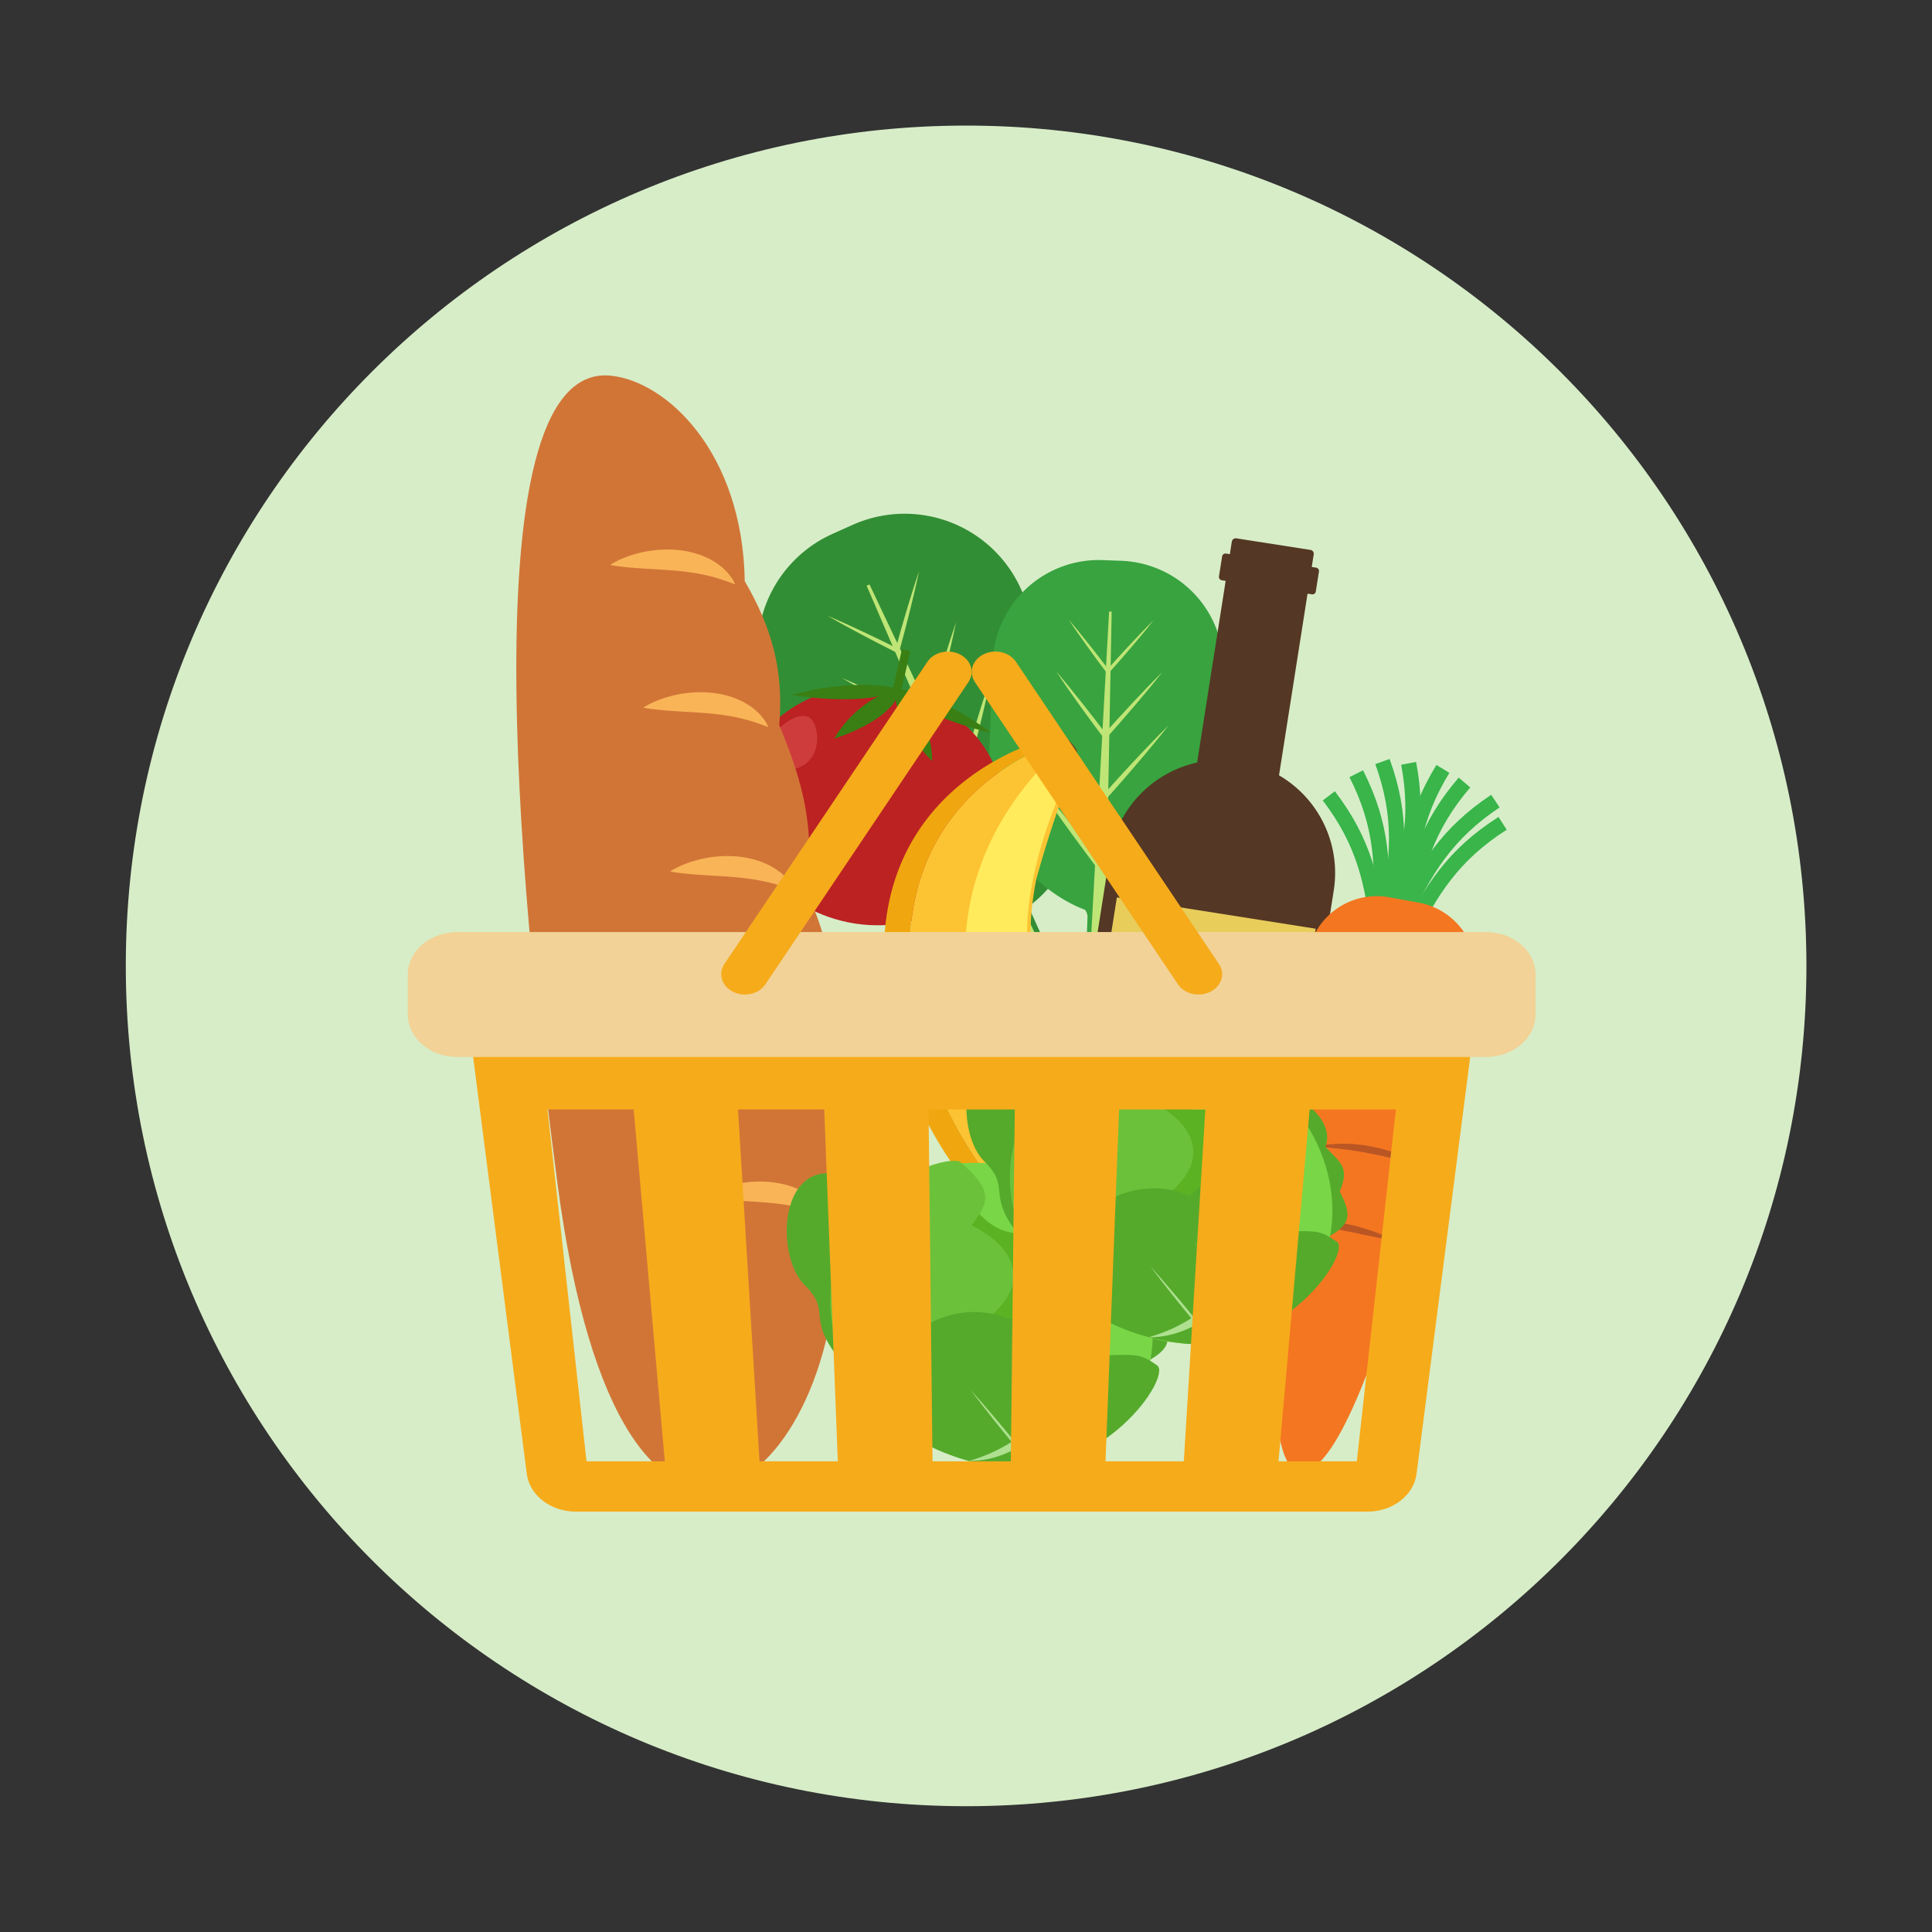 <svg xmlns="http://www.w3.org/2000/svg" xmlns:xlink="http://www.w3.org/1999/xlink" width="360" height="360"
     viewBox="0 0 1000 1000">
    <rect x="0" y="0" width="1000" height="1000" fill="#333333" stroke="none"/>
    <defs>
        <style>
            .cls-1 {
            clip-path: url(#clip-Step_2);
            }

            .cls-2 {
            fill: #d7edc8;
            }

            .cls-3 {
            fill: #c5b292;
            }

            .cls-4 {
            fill: #328e34;
            }

            .cls-5 {
            fill: #bfe576;
            }

            .cls-6 {
            fill: #38a33f;
            }

            .cls-7 {
            fill: #bc2222;
            }

            .cls-8 {
            fill: #397f14;
            }

            .cls-9 {
            fill: #ce3c3c;
            }

            .cls-10 {
            fill: #543724;
            }

            .cls-11 {
            fill: #e8cd5b;
            }

            .cls-12 {
            fill: #ffe35a;
            }

            .cls-13 {
            fill: #f0a70f;
            }

            .cls-14 {
            fill: #fcc332;
            }

            .cls-15 {
            fill: #ffeb5c;
            }

            .cls-16 {
            fill: #704a1f;
            }

            .cls-17 {
            fill: #39b54a;
            }

            .cls-18 {
            fill: #f47621;
            }

            .cls-19 {
            fill: #ba5624;
            }

            .cls-20 {
            fill: #d17537;
            }

            .cls-21 {
            fill: #f9b458;
            }

            .cls-22 {
            fill: #55aa2b;
            }

            .cls-23 {
            fill: #79d647;
            }

            .cls-24 {
            fill: #5bb222;
            }

            .cls-25 {
            fill: #6cc13a;
            }

            .cls-26 {
            fill: #aee090;
            }

            .cls-27 {
            fill: #FFFFFF;
            stroke: #1B9BD9;
            stroke-miterlimit: 10;
            stroke-width: 1.099px;
            }

            .cls-28 {
            fill: #F6AB1B;
            }

            .cls-29 {
            fill: #f2d296;
            }
        </style>
        <clipPath id="clip-Step_2">
            <rect width="1000" height="1000"/>
        </clipPath>
    </defs>
    <g id="Step_2" class="cls-1">
        <g id="Group_1607" data-name="Group 1607" transform="translate(0 0.051)">
            <path id="Path_520" data-name="Path 520" class="cls-2"
                  d="M711.452,789.4c0,240.212-194.731,434.943-434.943,434.943S-158.434,1029.607-158.434,789.4,36.3,354.452,276.509,354.452,711.452,549.183,711.452,789.4"
                  transform="translate(223.548 -289.503)"/>
            <path id="Path_521" data-name="Path 521" class="cls-3"
                  d="M-35.972,448.372l-34.66-12.912c-3.4-1.359-5.437-5.437-4.757-9.514l2.039-6.8c1.359-4.078,4.757-6.116,8.835-4.757L-29.856,427.3c3.4,1.359,5.437,5.437,4.757,9.514l-2.039,6.8C-28.5,447.692-31.895,449.731-35.972,448.372Z"
                  transform="translate(704.12 55.475)"/>
            <g id="Group_444" data-name="Group 444" transform="translate(228.317 194.245)">
                <g id="Group_412" data-name="Group 412" transform="translate(163.797 71.611)">
                    <g id="Group_400" data-name="Group 400">
                        <path id="Path_522" data-name="Path 522" class="cls-4"
                              d="M-61.245,389.834-71.5,394.441A65.584,65.584,0,0,0-104.48,481.3l24.031,53.131c30.78,68.063,95.513,58.917,95.513,58.917a7.093,7.093,0,0,1,3.569,3.552l25.587,56.571a1.94,1.94,0,0,0,2.563.967l9.429-4.237a1.931,1.931,0,0,0,.968-2.554L31.675,591.25a7.065,7.065,0,0,1-.312-5S83.051,549.094,49.92,475.843L25.893,422.71A65.969,65.969,0,0,0-61.245,389.834Z"
                              transform="translate(110.317 -384.015)"/>
                        <g id="Group_391" data-name="Group 391" transform="translate(56.455 36.588)">
                            <g id="Group_390" data-name="Group 390">
                                <path id="Path_523" data-name="Path 523" class="cls-5"
                                      d="M-100.537,389.4,8.289,618.892l-9.838,4.42L-102.01,390.061Z"
                                      transform="translate(102.01 -389.398)"/>
                            </g>
                        </g>
                        <g id="Group_393" data-name="Group 393" transform="translate(36.254 29.801)">
                            <g id="Group_392" data-name="Group 392">
                                <path id="Path_524" data-name="Path 524" class="cls-5"
                                      d="M-104.983,411.417c3.108,1.3,6.179,2.676,9.249,4.054,3.061,1.4,6.12,2.794,9.157,4.237,3.049,1.42,6.071,2.892,9.1,4.351s6.031,2.971,9.048,4.453l-1.516.674c.929-3.425,1.9-6.838,2.848-10.256.994-3.407,1.953-6.822,2.981-10.221,1.008-3.4,2.054-6.8,3.114-10.184l1.632-5.072q.827-2.533,1.7-5.053-.532,2.613-1.109,5.214l-1.179,5.2c-.813,3.456-1.642,6.907-2.507,10.35-.845,3.447-1.76,6.875-2.64,10.313-.926,3.425-1.828,6.857-2.773,10.277l-.35,1.268-1.166-.594c-2.995-1.526-6-3.022-8.988-4.572s-5.974-3.085-8.937-4.674c-2.974-1.567-5.927-3.176-8.878-4.789C-99.138,414.757-102.08,413.125-104.983,411.417Z"
                                      transform="translate(104.983 -388.4)"/>
                            </g>
                        </g>
                        <g id="Group_395" data-name="Group 395" transform="translate(43.607 56.229)">
                            <g id="Group_394" data-name="Group 394">
                                <path id="Path_525" data-name="Path 525" class="cls-5"
                                      d="M-103.9,421.05q2.908,1.227,5.8,2.5l5.759,2.568,5.731,2.625c1.914.869,3.806,1.778,5.71,2.667s3.806,1.779,5.693,2.7l5.675,2.737c1.9.9,3.774,1.842,5.656,2.771l5.647,2.792-1.895.842c.565-2.143,1.183-4.273,1.772-6.409l1.787-6.405c1.242-4.257,2.44-8.525,3.725-12.77l1.918-6.37,1.973-6.355,2.039-6.337q1.033-3.164,2.125-6.313-.664,3.265-1.386,6.514l-1.472,6.491-1.539,6.472-1.594,6.458c-1.056,4.307-2.2,8.59-3.3,12.885l-1.725,6.423c-.582,2.139-1.134,4.286-1.739,6.418l-.447,1.575-1.447-.733-5.62-2.846c-1.873-.949-3.749-1.891-5.609-2.866l-5.592-2.9c-1.868-.959-3.716-1.958-5.573-2.939s-3.715-1.959-5.557-2.97l-5.535-3.013-5.507-3.069Q-101.179,422.649-103.9,421.05Z"
                                      transform="translate(103.901 -392.289)"/>
                            </g>
                        </g>
                        <g id="Group_397" data-name="Group 397" transform="translate(52.645 84.101)">
                            <g id="Group_396" data-name="Group 396">
                                <path id="Path_526" data-name="Path 526" class="cls-5"
                                      d="M-102.571,429.6q3.359,1.417,6.693,2.882c2.226.97,4.434,1.979,6.651,2.966l6.618,3.03c2.209,1,4.4,2.053,6.593,3.081s4.4,2.054,6.575,3.116l6.552,3.16c2.189,1.044,4.358,2.127,6.532,3.2l6.521,3.224-2.188.973c.652-2.475,1.366-4.934,2.046-7.4l2.064-7.4,2.135-7.377c.709-2.459,1.422-4.919,2.167-7.369l2.214-7.356L-39.119,411l1.173-3.66,1.182-3.658q1.193-3.654,2.454-7.29-.768,3.771-1.6,7.523l-.845,3.749-.855,3.747-1.776,7.475-1.84,7.457c-.606,2.488-1.246,4.966-1.889,7.444l-1.92,7.435-1.991,7.416c-.671,2.47-1.31,4.949-2.009,7.412l-.516,1.819-1.671-.846-6.489-3.286c-2.163-1.1-4.33-2.184-6.477-3.31l-6.458-3.35c-2.158-1.107-4.292-2.26-6.435-3.394s-4.291-2.262-6.417-3.429l-6.392-3.48c-2.12-1.183-4.249-2.343-6.36-3.543S-100.473,430.828-102.571,429.6Z"
                                      transform="translate(102.571 -396.39)"/>
                            </g>
                        </g>
                        <g id="Group_399" data-name="Group 399" transform="translate(57.7 108.568)">
                            <g id="Group_398" data-name="Group 398">
                                <path id="Path_527" data-name="Path 527" class="cls-5"
                                      d="M-101.827,440.7c2.75,1.148,5.479,2.336,8.2,3.533s5.434,2.425,8.152,3.636l4.059,1.853,4.053,1.861c2.709,1.23,5.389,2.517,8.082,3.777s5.387,2.517,8.059,3.821l8.032,3.874c1.337.649,2.682,1.283,4.01,1.948l4,1.976,7.993,3.952-2.681,1.192c.8-3.034,1.674-6.047,2.508-9.072l2.53-9.066,2.617-9.043c.87-3.015,1.742-6.029,2.656-9.032l2.714-9.016,2.793-8.994,1.438-4.487c.484-1.495.949-2.994,1.448-4.483.981-2.984,1.969-5.968,3.009-8.936-.617,3.083-1.286,6.153-1.961,9.221-.329,1.537-.692,3.063-1.036,4.595L-22.2,418.4l-2.178,9.162-2.256,9.141c-.743,3.049-1.528,6.088-2.315,9.125l-2.353,9.115-2.441,9.09c-.824,3.028-1.606,6.067-2.463,9.085l-.633,2.23-2.048-1.038-7.954-4.029-3.977-2.014c-1.329-.665-2.642-1.361-3.963-2.042l-7.915-4.106c-2.644-1.356-5.259-2.771-7.888-4.159s-5.259-2.773-7.866-4.2l-3.92-2.129-3.915-2.137c-2.6-1.45-5.209-2.873-7.8-4.344S-99.261,442.21-101.827,440.7Z"
                                      transform="translate(101.827 -399.99)"/>
                            </g>
                        </g>
                    </g>
                    <g id="Group_411" data-name="Group 411" transform="translate(119.797 23.966)">
                        <path id="Path_528" data-name="Path 528" class="cls-6"
                              d="M-24.357,387.927l-9.391-.347A54.983,54.983,0,0,0-90.8,440.386l-1.811,48.672c-2.318,62.344,49.547,79.466,49.547,79.466a5.9,5.9,0,0,1,1.347,3.983l-1.926,51.819A1.618,1.618,0,0,0-42.09,626l8.64.318a1.619,1.619,0,0,0,1.679-1.55l1.921-51.658a5.906,5.906,0,0,1,1.628-3.861s52.538-8.676,55.034-75.774L28.619,444.8A54.949,54.949,0,0,0-24.357,387.927Z"
                              transform="translate(92.69 -387.541)"/>
                        <g id="Group_402" data-name="Group 402" transform="translate(50.434 26.647)">
                            <g id="Group_401" data-name="Group 401">
                                <path id="Path_529" data-name="Path 529" class="cls-5"
                                      d="M-72.207,391.513-76.257,603.6l-9.011-.333,11.712-211.8Z"
                                      transform="translate(85.268 -391.462)"/>
                            </g>
                        </g>
                        <g id="Group_404" data-name="Group 404" transform="translate(41.224 30.823)">
                            <g id="Group_403" data-name="Group 403">
                                <path id="Path_530" data-name="Path 530" class="cls-5"
                                      d="M-86.624,392.077c1.843,2.124,3.628,4.291,5.413,6.459s3.539,4.358,5.276,6.561c1.753,2.191,3.467,4.413,5.191,6.626s3.408,4.456,5.114,6.683l-1.386-.057,5.954-6.623c2.014-2.182,4-4.384,6.04-6.546s4.07-4.326,6.126-6.47c2.071-2.131,4.136-4.267,6.267-6.345-1.822,2.352-3.71,4.646-5.591,6.945s-3.8,4.563-5.732,6.819-3.88,4.5-5.819,6.743l-5.9,6.667-.73.825-.656-.882c-1.673-2.251-3.37-4.485-5.025-6.75s-3.322-4.52-4.948-6.807c-1.643-2.274-3.254-4.572-4.863-6.872S-85.087,394.43-86.624,392.077Z"
                                      transform="translate(86.624 -392.077)"/>
                            </g>
                        </g>
                        <g id="Group_406" data-name="Group 406" transform="translate(34.74 57.627)">
                            <g id="Group_405" data-name="Group 405">
                                <path id="Path_531" data-name="Path 531" class="cls-5"
                                      d="M-87.578,396.021c2.3,2.653,4.533,5.362,6.762,8.07,2.213,2.721,4.422,5.444,6.592,8.2,1.087,1.376,2.186,2.741,3.256,4.129l3.228,4.149c1.082,1.379,2.139,2.776,3.2,4.169l3.187,4.181-1.732-.071c1.221-1.4,2.477-2.76,3.715-4.142l3.724-4.133c2.515-2.727,5-5.478,7.547-8.18q3.791-4.074,7.654-8.085l3.887-3.989q1.953-1.986,3.944-3.939-1.714,2.2-3.465,4.363l-3.521,4.314q-3.555,4.284-7.163,8.519c-2.4,2.833-4.848,5.616-7.27,8.425l-3.683,4.169c-1.233,1.386-2.447,2.788-3.694,4.161l-.922,1.014-.81-1.085-3.147-4.211c-1.048-1.4-2.1-2.8-3.131-4.222l-3.105-4.242c-1.041-1.409-2.052-2.841-3.077-4.263-2.052-2.841-4.065-5.712-6.074-8.586C-83.667,401.848-85.659,398.961-87.578,396.021Z"
                                      transform="translate(87.578 -396.021)"/>
                            </g>
                        </g>
                        <g id="Group_408" data-name="Group 408" transform="translate(29.461 85.17)">
                            <g id="Group_407" data-name="Group 407">
                                <path id="Path_532" data-name="Path 532" class="cls-5"
                                      d="M-88.355,400.074q1.986,2.305,3.936,4.636l3.873,4.683,3.825,4.719c1.28,1.569,2.525,3.164,3.787,4.747s2.525,3.165,3.76,4.768l3.728,4.792c1.249,1.592,2.47,3.206,3.7,4.815l3.68,4.827-2-.082c1.411-1.611,2.861-3.188,4.29-4.783l4.3-4.773c2.9-3.148,5.777-6.326,8.715-9.446l4.4-4.687,4.44-4.65,4.489-4.606q2.256-2.294,4.554-4.549-1.98,2.538-4,5.039l-4.066,4.981-4.115,4.938-4.156,4.9c-2.767,3.272-5.6,6.486-8.4,9.728l-4.254,4.815c-1.424,1.6-2.824,3.22-4.266,4.8l-1.064,1.171-.935-1.253-3.633-4.862c-1.21-1.621-2.428-3.238-3.616-4.876l-3.586-4.9c-1.2-1.627-2.37-3.281-3.553-4.923s-2.368-3.282-3.526-4.943l-3.488-4.971-3.44-5.007Q-86.689,402.618-88.355,400.074Z"
                                      transform="translate(88.355 -400.074)"/>
                            </g>
                        </g>
                        <g id="Group_410" data-name="Group 410" transform="translate(21.335 110.967)">
                            <g id="Group_409" data-name="Group 409">
                                <path id="Path_533" data-name="Path 533" class="cls-5"
                                      d="M-89.55,403.87q2.434,2.824,4.824,5.683c1.6,1.9,3.164,3.827,4.747,5.74l4.688,5.785c1.569,1.923,3.1,3.879,4.643,5.819s3.095,3.879,4.609,5.844l4.569,5.874c1.53,1.952,3.028,3.929,4.532,5.9l4.511,5.917-2.451-.1c1.73-1.975,3.507-3.907,5.259-5.862l5.272-5.85,5.329-5.8c1.774-1.935,3.551-3.868,5.353-5.778l5.392-5.744,5.442-5.7,2.748-2.826,2.755-2.819,2.775-2.8,2.807-2.774-2.436,3.1-2.468,3.074-2.489,3.056-2.495,3.049-5.045,6.053-5.095,6.007c-1.693,2.008-3.412,3.991-5.134,5.973l-5.157,5.951-5.215,5.9c-1.745,1.961-3.463,3.946-5.229,5.889l-1.3,1.434-1.146-1.535-4.453-5.961c-1.484-1.987-2.975-3.969-4.432-5.976l-4.395-6c-1.474-1.994-2.9-4.022-4.356-6.034s-2.9-4.023-4.322-6.059l-4.276-6.094c-1.4-2.047-2.829-4.079-4.217-6.138S-88.185,405.947-89.55,403.87Z"
                                      transform="translate(89.55 -403.87)"/>
                            </g>
                        </g>
                    </g>
                </g>
                <g id="Group_415" data-name="Group 415" transform="translate(154.606 141.726)">
                    <path id="Path_534" data-name="Path 534" class="cls-7"
                          d="M24.084,472.318c-6.649,33.31-42.188,54.333-79.376,46.958s-61.947-40.357-55.3-73.667,42.185-54.333,79.376-46.957S30.732,439.008,24.084,472.318Z"
                          transform="translate(111.67 -377.844)"/>
                    <g id="Group_414" data-name="Group 414" transform="translate(26.92)">
                        <path id="Path_535" data-name="Path 535" class="cls-8"
                              d="M-52.85,399.109c-11.131-3.515-35.173-2.587-54.859,3.17C-86.587,405.714-61.17,405.528-52.85,399.109Z"
                              transform="translate(107.709 -378.599)"/>
                        <path id="Path_536" data-name="Path 536" class="cls-8"
                              d="M-71.329,397.4c-10.7,1.312-25.667,12.011-33.143,25.383C-87.259,417.31-70.677,406.734-71.329,397.4Z"
                              transform="translate(126.467 -376.534)"/>
                        <path id="Path_537" data-name="Path 537" class="cls-8"
                              d="M-99.263,397.373c-2.744,6.8,4.644,23.054,18.5,37.281C-80.608,421.154-87.174,404.119-99.263,397.373Z"
                              transform="translate(153.377 -376.707)"/>
                        <path id="Path_538" data-name="Path 538" class="cls-8"
                              d="M-100.134,397.316c6.073,7.126,28.229,17.5,51.673,23.055C-63.417,408.758-85.995,397.321-100.134,397.316Z"
                              transform="translate(151.613 -377.034)"/>
                        <g id="Group_413" data-name="Group 413" transform="translate(51.909)">
                            <path id="Path_539" data-name="Path 539" class="cls-8"
                                  d="M-95.773,417.754l-4.3-.974,5.115-22.449,4.3.974Z"
                                  transform="translate(100.07 -394.332)"/>
                        </g>
                    </g>
                    <path id="Path_540" data-name="Path 540" class="cls-9"
                          d="M-86.977,422.228c-5.874,6.678-17.112,5.914-20.792,2.7s-1.9-11.237,3.974-17.911,13.618-9.481,17.3-6.265S-81.1,415.553-86.977,422.228Z"
                          transform="translate(123.175 -364.865)"/>
                </g>
                <g id="Group_416" data-name="Group 416" transform="translate(317.787 84.322)">
                    <path id="Path_541" data-name="Path 541" class="cls-10"
                          d="M28.253,508.573l14.774-94.034,2.267.354a1.753,1.753,0,0,0,2-1.457l1.629-10.364a1.749,1.749,0,0,0-1.462-2L45.2,400.72l1.023-6.511a2.018,2.018,0,0,0-1.687-2.305L6.142,385.91a2.024,2.024,0,0,0-2.313,1.681L2.807,394.1l-2-.312a1.752,1.752,0,0,0-2,1.456l-1.629,10.364a1.75,1.75,0,0,0,1.462,2l2,.312-14.778,94.036a58.593,58.593,0,0,0-45.246,48.058L-87.658,729.936,28.319,748.044,56.591,568.122A58.457,58.457,0,0,0,28.253,508.573Z"
                          transform="translate(87.658 -385.885)"/>
                    <rect id="Rectangle_288" data-name="Rectangle 288" class="cls-11" width="114.328" height="104.169"
                          transform="translate(14.185 298.791) rotate(-81.043)"/>
                </g>
                <g id="Group_417" data-name="Group 417" transform="translate(229.2 186.261)">
                    <path id="Path_542" data-name="Path 542" class="cls-12"
                          d="M-57.952,445.8c11.038,10.506,40.518,20.806,54.2,23.028,7.913,1.285,14.944.154,19.89.123a14.324,14.324,0,0,1,1.673-1.719,18.749,18.749,0,0,1,1.746-2.376c-4.649-1.216-13.465,1.2-23.721-.466-13.68-2.222-43.159-12.522-54.195-23.028-5.761-5.483-10.765-5.152-14.586-1.886a34.5,34.5,0,0,0-4.239,22.3,34.842,34.842,0,0,1,4.649-17.858C-68.717,440.648-63.711,440.317-57.952,445.8Z"
                          transform="translate(234.557 -190.915)"/>
                    <path id="Path_543" data-name="Path 543" class="cls-13"
                          d="M-75.833,575.686C-117.09,452.21-36.26,412.061-7.7,402.361A5.834,5.834,0,0,0-11.689,401c-4.288.395-126.3,29.869-77.5,175.918C-46.795,682.67,31.358,690.715,58.3,685.337,24.443,685.579-39.106,667.293-75.833,575.686Z"
                          transform="translate(100.693 -400.334)"/>
                    <path id="Path_544" data-name="Path 544" class="cls-13"
                          d="M13.023,487.092c-3.582-4.456-8.541-10.582-17.162-12.735-14.556-3.632-40.724-8.683-60.4-5.627-12.522,1.943-12.594-20.091-5.624-31.269-10.021,8.564-11.873,37.387,2.368,35.174,19.676-3.055,45.844,2,60.4,5.629C5.6,481.506,10.289,493.8,14.459,495.757A33.569,33.569,0,0,1,13.023,487.092Z"
                          transform="translate(231.771 -188.899)"/>
                    <path id="Path_545" data-name="Path 545" class="cls-14"
                          d="M-87.226,574.509C-50.5,666.116,13.05,684.4,46.905,684.16c3.852-.771,6.659-1.814,8.162-2.886,8.3-3.75,11.976-16.487,11.985-17.849.066-10.971.875-26.72-25.418-40.767-19.6-10.469-93.6-55.345-74.868-148.953,12.2-44.231,22.5-62.751,20.242-65.528-1.508-1.858-3.6-5.138-6.1-6.993C-47.653,410.884-128.483,451.033-87.226,574.509Z"
                          transform="translate(112.087 -399.157)"/>
                    <path id="Path_546" data-name="Path 546" class="cls-12"
                          d="M-63.565,443.568a9.413,9.413,0,0,1,3.147-1.859,5.851,5.851,0,0,0-1.363-.515A18.966,18.966,0,0,0-63.565,443.568Z"
                          transform="translate(315.892 -167.254)"/>
                    <path id="Path_547" data-name="Path 547" class="cls-14"
                          d="M-67.672,466.961c19.675-3.056,45.844,1.994,60.4,5.627,8.621,2.152,13.58,8.279,17.162,12.735-.3-8.153,2.21-15.762,5.86-20.156-4.947.032-11.939,1.162-19.852-.123-13.678-2.222-43.158-12.522-54.2-23.028-5.76-5.484-10.765-5.153-14.586-1.885a34.834,34.834,0,0,0-4.649,17.858C-76.486,463.755-73.371,467.844-67.672,466.961Z"
                          transform="translate(234.905 -187.13)"/>
                    <path id="Path_548" data-name="Path 548" class="cls-15"
                          d="M-45.2,401.826c-8.26,11.372-57.011,50.733-48.285,126.866C-82.17,627.377,7.717,650.4,17.878,653.143c17.4,4.7,36.38-9.288-1.309-31.793-39.547-23.615-72.627-53.438-78.433-109.432-4.686-45.162,20.586-94.293,24.2-102.889C-36.389,405.988-37.327,400.6-45.2,401.826Z"
                          transform="translate(136.466 -396.459)"/>
                    <path id="Path_549" data-name="Path 549" class="cls-16"
                          d="M-78.716,413.12c1.68.475,2.865-2.819,2.68-4.032s-3.928-5.866-6.182-7.157-3.843-1.38-5.128-.3c-1.231,1.031,1.1,5.126,1.444,6.242C-84.983,410.858-79.93,412.776-78.716,413.12Z"
                          transform="translate(175.989 -400.885)"/>
                    <path id="Path_550" data-name="Path 550" class="cls-16"
                          d="M-63.2,473.672a2.391,2.391,0,0,0,1.5.252c4.653-.926,11.622-24.447,9.567-30.476a3.8,3.8,0,0,0-1.821-2.178C-61.394,443.7-67.627,459.337-63.2,473.672Z"
                          transform="translate(309.432 -166.815)"/>
                </g>
                <g id="Group_427" data-name="Group 427" transform="translate(430.97 198.541)">
                    <g id="Group_426" data-name="Group 426" transform="translate(25.371)">
                        <g id="Group_418" data-name="Group 418" transform="translate(13.83 5.866)">
                            <path id="Path_551" data-name="Path 551" class="cls-17"
                                  d="M-53.869,482.9c2.708-28.459,1.717-49.987-11.367-75.806l7.024-3.536c13.941,27.509,15.023,50.2,12.178,80.084Z"
                                  transform="translate(65.236 -403.555)"/>
                        </g>
                        <g id="Group_419" data-name="Group 419" transform="translate(0 16.712)">
                            <path id="Path_552" data-name="Path 552" class="cls-17"
                                  d="M-42.221,482.375c-2.544-28.475-7.461-49.461-25.05-72.468l6.26-4.755c18.742,24.513,23.957,46.622,26.63,76.526Z"
                                  transform="translate(67.271 -405.151)"/>
                        </g>
                        <g id="Group_420" data-name="Group 420" transform="translate(27.197)">
                            <path id="Path_553" data-name="Path 553" class="cls-17"
                                  d="M-53.419,483.655l-7.691-1.673c6.115-27.931,7.722-49.422-2.159-76.618l7.4-2.672C-45.34,431.671-47,454.323-53.419,483.655Z"
                                  transform="translate(63.269 -402.692)"/>
                        </g>
                        <g id="Group_421" data-name="Group 421" transform="translate(30.391 1.529)">
                            <path id="Path_554" data-name="Path 554" class="cls-17"
                                  d="M-55.479,483.225l-7.32-2.882c10.528-26.591,15.572-47.547,10.192-75.972l7.735-1.455C-39.14,433.2-44.421,455.3-55.479,483.225Z"
                                  transform="translate(62.799 -402.917)"/>
                        </g>
                        <g id="Group_422" data-name="Group 422" transform="translate(37.068 18.555)">
                            <path id="Path_555" data-name="Path 555" class="cls-17"
                                  d="M-54.628,472.39l-7.188-3.195c12.265-27.422,24.392-46.648,50.1-63.773l4.373,6.523C-31.469,428.018-42.949,446.279-54.628,472.39Z"
                                  transform="translate(61.816 -405.422)"/>
                        </g>
                        <g id="Group_423" data-name="Group 423" transform="translate(39.58 30.018)">
                            <path id="Path_556" data-name="Path 556" class="cls-17"
                                  d="M-54.324,473.19l-7.123-3.34c12.821-27.166,25.339-46.142,51.391-62.742l4.24,6.61C-30.265,429.3-42.116,447.322-54.324,473.19Z"
                                  transform="translate(61.447 -407.109)"/>
                        </g>
                        <g id="Group_424" data-name="Group 424" transform="translate(39.417 9.651)">
                            <path id="Path_557" data-name="Path 557" class="cls-17"
                                  d="M-53.684,480.146l-7.787-1.138c4.373-29.705,10.84-51.482,30.948-74.9l5.979,5.1C-43.415,431.188-49.518,451.862-53.684,480.146Z"
                                  transform="translate(61.47 -404.112)"/>
                        </g>
                        <g id="Group_425" data-name="Group 425" transform="translate(40.279 3.109)">
                            <path id="Path_558" data-name="Path 558" class="cls-17"
                                  d="M-61.3,482.022C-61.76,452-58.881,429.473-42.8,403.15l6.723,4.081c-15.094,24.7-17.793,46.086-17.356,74.672Z"
                                  transform="translate(61.344 -403.15)"/>
                        </g>
                    </g>
                    <path id="Path_559" data-name="Path 559" class="cls-18"
                          d="M-57.975,711c-26.558-4.824-5.98-186.19,4.461-266.459a36.128,36.128,0,0,1,42.331-30.81l15.17,2.757A36.035,36.035,0,0,1,32.8,459.744C15.274,538.482-27.8,716.484-57.975,711Z"
                          transform="translate(71.004 -342.136)"/>
                    <path id="Path_560" data-name="Path 560" class="cls-19"
                          d="M-67.455,419.014l.625-.1c.405-.055,1-.158,1.762-.245s1.687-.2,2.734-.346,2.224-.31,3.516-.447,2.726-.255,4.231-.369c1.51-.052,3.11-.074,4.765-.082.83-.033,1.666.057,2.512.107s1.708.113,2.572.187,1.743.114,2.61.234l2.6.4c1.733.287,3.464.567,5.164.882,1.677.386,3.321.8,4.907,1.207s3.114.824,4.559,1.229c1.433.439,2.768.922,4,1.353,2.466.886,4.5,1.677,5.914,2.262.71.281,1.258.534,1.635.694l.574.259-.631-.054c-.408-.045-1.013-.09-1.77-.19-1.522-.176-3.679-.473-6.244-.894l-4.126-.723c-1.467-.218-3.01-.459-4.6-.733s-3.23-.563-4.888-.891c-1.671-.224-3.359-.49-5.049-.751l-2.527-.421c-.842-.12-1.679-.2-2.513-.306-1.664-.173-3.3-.46-4.89-.591s-3.13-.273-4.6-.409c-1.473-.08-2.868-.172-4.161-.271s-2.514-.184-3.573-.276c-1.064-.065-1.979-.231-2.737-.331s-1.351-.212-1.757-.275Z"
                          transform="translate(91.572 -317.338)"/>
                    <path id="Path_561" data-name="Path 561" class="cls-19"
                          d="M-65.321,421.682l.631-.019c.409,0,1.015-.026,1.779-.014s1.7.022,2.755.009,2.246-.021,3.547.01,2.737.1,4.243.181c1.505.143,3.093.328,4.735.536.829.075,1.645.271,2.478.429s1.677.334,2.526.517,1.713.338,2.557.57l2.525.731c1.68.508,3.363,1.011,5.006,1.541,1.611.6,3.188,1.221,4.707,1.83s2.981,1.219,4.361,1.808c1.364.62,2.625,1.272,3.8,1.859,2.33,1.2,4.244,2.243,5.569,3.006.667.37,1.179.693,1.532.9l.536.33-.62-.135c-.4-.1-.992-.22-1.732-.417-1.486-.372-3.586-.945-6.074-1.693l-4-1.249c-1.429-.405-2.926-.844-4.468-1.32s-3.128-.975-4.728-1.513c-1.63-.439-3.268-.921-4.91-1.4l-2.451-.744c-.82-.227-1.639-.418-2.452-.627-1.629-.387-3.211-.883-4.771-1.217s-3.069-.675-4.506-1c-1.45-.268-2.822-.541-4.09-.806s-2.47-.506-3.509-.735c-1.046-.2-1.931-.484-2.669-.68s-1.313-.386-1.706-.5Z"
                          transform="translate(103.939 -292.842)"/>
                    <path id="Path_562" data-name="Path 562" class="cls-19"
                          d="M-68.81,429.612l.613-.15c.4-.087.987-.238,1.736-.387s1.666-.333,2.7-.565,2.19-.49,3.469-.73,2.7-.475,4.186-.71c1.5-.173,3.094-.325,4.744-.466.825-.1,1.663-.078,2.514-.1s1.709-.024,2.578-.021,1.746-.028,2.619.023l2.623.188c1.749.146,3.5.286,5.217.461,1.7.249,3.375.53,4.99.807s3.17.569,4.643.857c1.465.322,2.835.7,4.1,1.026,2.531.683,4.623,1.307,6.08,1.776.73.224,1.3.432,1.685.56l.595.212-.634,0c-.41-.013-1.018-.009-1.781-.046-1.53-.054-3.7-.175-6.3-.388l-4.171-.388c-1.479-.1-3.036-.215-4.644-.359s-3.264-.3-4.943-.492c-1.684-.088-3.388-.219-5.094-.341l-2.553-.217c-.849-.05-1.691-.066-2.529-.1-1.675-.039-3.327-.192-4.923-.194s-3.142-.019-4.614-.036c-1.475.04-2.875.06-4.171.066s-2.521.02-3.584.014c-1.066.02-1.991-.071-2.754-.108s-1.366-.1-1.773-.133Z"
                          transform="translate(83.718 -264.796)"/>
                    <path id="Path_563" data-name="Path 563" class="cls-19"
                          d="M-67.722,433l.626-.076c.409-.039,1.011-.118,1.772-.175s1.692-.132,2.743-.239,2.235-.224,3.533-.31,2.735-.148,4.243-.2c1.511.007,3.11.047,4.765.1.832,0,1.662.122,2.506.205s1.7.18,2.564.286,1.736.181,2.6.335l2.58.5c1.721.354,3.442.7,5.124,1.081,1.662.45,3.288.928,4.857,1.4s3.08.944,4.507,1.405c1.416.494,2.731,1.029,3.949,1.507,2.43.98,4.432,1.85,5.821,2.49.7.309,1.236.583,1.607.756l.563.281-.629-.079c-.406-.061-1.009-.13-1.763-.259-1.513-.236-3.658-.616-6.2-1.136l-4.093-.883c-1.459-.275-2.992-.575-4.568-.91s-3.2-.687-4.85-1.079c-1.662-.289-3.336-.621-5.016-.947l-2.509-.519c-.837-.152-1.67-.269-2.5-.4-1.656-.238-3.278-.588-4.863-.779s-3.118-.394-4.578-.588c-1.469-.137-2.86-.283-4.148-.432s-2.505-.281-3.56-.415c-1.06-.105-1.967-.306-2.72-.435s-1.343-.265-1.746-.343Z"
                          transform="translate(90.028 -232.876)"/>
                    <path id="Path_564" data-name="Path 564" class="cls-19"
                          d="M-69.707,438.875l.627-.076c.409-.039,1.009-.118,1.771-.176s1.692-.131,2.744-.239,2.235-.224,3.533-.31,2.735-.149,4.243-.2c1.51.007,3.108.047,4.764.1.832,0,1.662.122,2.508.2s1.7.18,2.564.287,1.735.181,2.6.335l2.582.5c1.719.354,3.44.7,5.124,1.081,1.662.45,3.286.928,4.857,1.4s3.08.943,4.506,1.405c1.416.495,2.733,1.029,3.948,1.508,2.43.98,4.432,1.85,5.823,2.489.7.309,1.236.584,1.607.757l.563.281-.629-.079c-.406-.061-1.009-.13-1.763-.258-1.511-.236-3.656-.617-6.2-1.136l-4.093-.883c-1.459-.275-2.99-.575-4.568-.91s-3.2-.687-4.85-1.078c-1.66-.289-3.336-.622-5.015-.947l-2.51-.519c-.835-.152-1.67-.268-2.5-.4-1.658-.238-3.28-.588-4.864-.779s-3.118-.394-4.578-.588c-1.468-.137-2.86-.283-4.147-.432s-2.505-.281-3.561-.414c-1.06-.107-1.967-.308-2.72-.436s-1.342-.266-1.745-.343Z"
                          transform="translate(78.522 -198.804)"/>
                </g>
                <g id="Group_430" data-name="Group 430" transform="translate(38.924 0)">
                    <path id="Path_568" data-name="Path 568" class="cls-20"
                          d="M-107.389,791.717c-15.5-117.88-50.4-426.116,27.679-418.085,28.788,2.961,68.177,39.655,69.266,106.376C3.435,503.818,9.79,525.92,7.41,554.487,19.445,583.612,25.982,606.763,21.7,641.2c15.648,33.091,12.876,53.424,8.88,76.892C42.5,748.8,42.789,779.366,36.691,802.445q.347,7.5.579,14.39C41.681,946.919-74.1,1044.894-107.389,791.717Z"
                          transform="translate(128.692 -373.478)"/>
                    <path id="Path_569" data-name="Path 569" class="cls-21"
                          d="M-121.542,394.686s.958-.642,2.676-1.548c.867-.451,1.89-1,3.138-1.521s2.671-1.081,4.249-1.645c1.578-.515,3.307-1.015,5.153-1.5,1.863-.415,3.837-.845,5.919-1.129a57.172,57.172,0,0,1,6.489-.557,62.311,62.311,0,0,1,6.808.148,55.342,55.342,0,0,1,6.824,1.072l1.666.379c.55.135,1.092.326,1.632.484,1.073.356,2.138.653,3.153,1.077s2,.853,2.957,1.291,1.84.988,2.7,1.483c.427.259.853.495,1.257.759.4.281.792.544,1.164.828.743.569,1.483,1.065,2.126,1.633.631.59,1.237,1.136,1.786,1.68l.792.794c.238.278.47.546.683.816.427.538.833,1.021,1.18,1.5l.5.669c.147.226.275.451.4.659a24.642,24.642,0,0,1,1.423,2.671s-1.157-.346-2.927-1.038c-.222-.086-.459-.172-.695-.272l-.786-.256c-.549-.17-1.11-.381-1.717-.586-.3-.1-.606-.217-.917-.334l-1-.289c-.682-.195-1.371-.426-2.09-.647s-1.5-.391-2.269-.6c-.392-.094-.774-.215-1.166-.326s-.816-.173-1.229-.262c-.834-.161-1.649-.39-2.512-.555-.873-.143-1.749-.308-2.631-.486s-1.817-.264-2.73-.42-1.854-.27-2.805-.379c-1.877-.284-3.842-.4-5.782-.634-1.976-.109-3.933-.341-5.914-.417-1.963-.16-3.929-.224-5.842-.364s-3.79-.188-5.583-.36c-1.795-.086-3.513-.227-5.111-.38-1.586-.117-3.06-.264-4.384-.43s-2.521-.281-3.493-.438C-120.4,394.972-121.542,394.686-121.542,394.686Z"
                          transform="translate(170.132 -296.61)"/>
                    <path id="Path_570" data-name="Path 570" class="cls-21"
                          d="M-119.014,405.555s.958-.642,2.677-1.548c.866-.451,1.889-1,3.138-1.52s2.671-1.082,4.25-1.646c1.578-.515,3.306-1.015,5.152-1.5,1.865-.415,3.838-.844,5.92-1.129a57.006,57.006,0,0,1,6.489-.557,62.314,62.314,0,0,1,6.808.147,55.346,55.346,0,0,1,6.825,1.071l1.665.379c.549.134,1.092.326,1.632.484,1.074.356,2.138.652,3.153,1.077s2,.852,2.958,1.29,1.839.988,2.7,1.484c.427.258.854.495,1.259.76s.792.544,1.164.827c.743.57,1.482,1.065,2.126,1.633.631.591,1.236,1.137,1.785,1.68l.793.793c.238.278.47.547.683.817.427.538.833,1.022,1.18,1.5.173.233.338.456.5.67s.275.451.4.659a24.643,24.643,0,0,1,1.423,2.671s-1.157-.346-2.927-1.038c-.222-.086-.458-.172-.694-.272l-.786-.257c-.55-.17-1.111-.381-1.717-.586-.3-.1-.606-.216-.916-.333l-1-.289c-.681-.195-1.369-.425-2.088-.646s-1.5-.392-2.27-.6c-.392-.094-.774-.216-1.166-.326s-.817-.173-1.229-.262c-.835-.162-1.65-.389-2.512-.556-.873-.143-1.75-.308-2.631-.486s-1.817-.264-2.73-.42-1.855-.271-2.8-.379c-1.878-.284-3.843-.4-5.783-.633-1.976-.11-3.932-.341-5.913-.419-1.963-.16-3.928-.224-5.842-.364s-3.791-.187-5.584-.36c-1.795-.086-3.512-.227-5.11-.379-1.585-.118-3.06-.264-4.383-.43s-2.521-.281-3.493-.439C-117.874,405.841-119.014,405.555-119.014,405.555Z"
                          transform="translate(184.783 -233.613)"/>
                    <path id="Path_571" data-name="Path 571" class="cls-21"
                          d="M-116.969,418.034s.958-.642,2.678-1.548c.867-.451,1.889-1,3.138-1.521s2.671-1.081,4.249-1.645c1.578-.515,3.307-1.016,5.153-1.5,1.864-.415,3.838-.844,5.919-1.128a57.18,57.18,0,0,1,6.489-.557,62.524,62.524,0,0,1,6.808.147,55.637,55.637,0,0,1,6.824,1.071l1.666.379c.55.135,1.091.326,1.632.484,1.073.356,2.139.653,3.153,1.078s2,.852,2.958,1.29,1.838.988,2.7,1.483c.427.258.854.5,1.259.76.4.28.791.544,1.163.828.743.57,1.483,1.065,2.126,1.634.63.591,1.236,1.136,1.785,1.68l.792.793c.239.278.47.547.683.817.427.538.833,1.021,1.179,1.5l.5.67c.147.225.275.451.4.659a24.539,24.539,0,0,1,1.423,2.671s-1.156-.346-2.926-1.038c-.222-.086-.459-.171-.694-.272l-.786-.257c-.549-.17-1.111-.381-1.717-.586-.3-.1-.606-.216-.917-.333l-1-.289c-.682-.2-1.37-.426-2.089-.646s-1.5-.392-2.27-.6c-.391-.094-.773-.215-1.165-.326s-.816-.173-1.229-.262c-.835-.161-1.649-.389-2.512-.555-.873-.143-1.75-.308-2.631-.486s-1.817-.264-2.729-.422-1.855-.271-2.806-.378c-1.876-.284-3.842-.4-5.782-.634-1.977-.109-3.933-.341-5.915-.418-1.963-.16-3.928-.225-5.842-.364s-3.79-.187-5.583-.361c-1.795-.086-3.513-.227-5.11-.379-1.585-.119-3.06-.264-4.385-.43s-2.52-.281-3.493-.438C-115.829,418.319-116.969,418.034-116.969,418.034Z"
                          transform="translate(196.635 -161.292)"/>
                    <path id="Path_572" data-name="Path 572" class="cls-21"
                          d="M-115.582,429.794s.958-.642,2.676-1.548c.868-.451,1.89-1,3.138-1.521s2.671-1.082,4.25-1.646c1.578-.515,3.306-1.015,5.152-1.5,1.865-.415,3.838-.845,5.92-1.129a57.027,57.027,0,0,1,6.489-.556,62.382,62.382,0,0,1,6.808.147,55.415,55.415,0,0,1,6.823,1.071l1.666.379c.55.135,1.092.326,1.631.485,1.074.356,2.139.652,3.155,1.076s2,.853,2.957,1.29,1.839.988,2.7,1.484c.427.258.854.494,1.258.759s.792.544,1.163.828c.743.571,1.484,1.065,2.126,1.634.631.589,1.237,1.136,1.785,1.679l.792.794c.239.277.471.546.684.816.427.538.833,1.022,1.178,1.5l.5.67c.146.226.275.451.4.659a24.48,24.48,0,0,1,1.422,2.67s-1.155-.345-2.927-1.037c-.221-.087-.457-.172-.693-.273l-.786-.256c-.55-.17-1.11-.382-1.717-.587-.3-.1-.608-.216-.917-.333l-1-.289c-.682-.195-1.37-.426-2.089-.646s-1.5-.392-2.271-.6c-.391-.094-.773-.215-1.165-.326s-.817-.173-1.229-.262c-.835-.162-1.651-.39-2.512-.555-.873-.143-1.75-.307-2.631-.486s-1.817-.264-2.729-.42-1.855-.271-2.805-.378c-1.877-.284-3.843-.4-5.782-.634-1.978-.109-3.933-.341-5.914-.419-1.963-.16-3.93-.224-5.842-.364s-3.79-.188-5.584-.361c-1.794-.086-3.511-.227-5.109-.38-1.585-.117-3.06-.264-4.384-.43s-2.521-.281-3.495-.438C-114.441,430.079-115.582,429.794-115.582,429.794Z"
                          transform="translate(204.677 -93.124)"/>
                    <path id="Path_573" data-name="Path 573" class="cls-21"
                          d="M-114.5,442.822s.958-.642,2.677-1.548c.867-.451,1.889-1,3.138-1.52s2.671-1.082,4.25-1.646c1.579-.515,3.306-1.015,5.153-1.5,1.863-.416,3.837-.845,5.919-1.129a56.919,56.919,0,0,1,6.489-.557,62.379,62.379,0,0,1,6.808.147,55.18,55.18,0,0,1,6.824,1.072l1.666.378c.55.134,1.092.326,1.632.484,1.073.357,2.139.653,3.153,1.077s2,.852,2.958,1.291,1.838.988,2.7,1.484c.427.258.854.495,1.258.759.4.28.792.544,1.165.827.743.57,1.482,1.065,2.126,1.634.631.59,1.236,1.136,1.785,1.679l.792.793c.241.278.47.547.684.817.427.538.834,1.021,1.179,1.494q.26.35.5.67c.146.225.275.452.4.66a24.705,24.705,0,0,1,1.422,2.671s-1.156-.346-2.926-1.038c-.222-.086-.459-.171-.695-.272l-.786-.257c-.549-.169-1.11-.382-1.717-.586-.3-.1-.606-.217-.917-.334l-1-.288c-.682-.2-1.369-.426-2.09-.647s-1.5-.392-2.269-.6c-.392-.094-.773-.215-1.166-.327s-.817-.172-1.229-.262c-.835-.161-1.65-.39-2.512-.555-.873-.143-1.749-.308-2.63-.487s-1.817-.264-2.731-.421-1.853-.27-2.8-.378c-1.877-.284-3.843-.4-5.783-.634-1.976-.11-3.933-.341-5.913-.417-1.963-.161-3.929-.225-5.842-.365s-3.79-.187-5.583-.36c-1.8-.086-3.514-.227-5.111-.379-1.585-.118-3.059-.264-4.384-.43s-2.521-.28-3.493-.438C-113.355,443.107-114.5,442.822-114.5,442.822Z"
                          transform="translate(210.971 -17.61)"/>
                </g>
                <g id="Group_443" data-name="Group 443" transform="translate(178.898 406.535)">
                    <path id="Path_574" data-name="Path 574" class="cls-22"
                          d="M-76.152,540.308c-24.424-27.02-7.3-28.79-22.69-43.842-14.077-13.775-13.7-58.251,12.388-57.889,18.931.263,15.924,14.416,26.757,2.741s22.727-10.161,32.329,3.691c5.253,7.577-36.1,68.642-36.1,68.642Z"
                          transform="translate(108.095 -432.176)"/>
                    <path id="Path_575" data-name="Path 575" class="cls-22"
                          d="M-73.043,437.407c13.276.241,32.773,14.955,27.429,28.778,7.115,8.078,12.985,10.045,7.407,23.2,5.644,10.986,6.495,16.246-4.958,22.967S-87.553,443.862-86.8,444.167-73.043,437.407-73.043,437.407Z"
                          transform="translate(231.423 -409.479)"/>
                    <path id="Path_576" data-name="Path 576" class="cls-23"
                          d="M45.78,563.737c-25.038,32.966-75.87,36.651-113.538,8.226s-47.9-78.192-22.861-111.161,75.87-36.65,113.536-8.225S70.818,530.769,45.78,563.737Z"
                          transform="translate(129.958 -432.406)"/>
                    <path id="Path_577" data-name="Path 577" class="cls-24"
                          d="M-78.321,435.362C-61.1,466.037-43.1,459.742-30.98,454.454c-7.5,10.237,3.868,30.8,23.69,23.445,1.968,15.183,2.65,18.448,11.777,24.846-18.518-2.067-22.93,3.732-16.65,21.924,6.761,19.595-45.81,6.034-45.81,6.034l-29.579-26.6-10.136-43.241Z"
                          transform="translate(168.417 -421.331)"/>
                    <path id="Path_578" data-name="Path 578" class="cls-25"
                          d="M-37.786,433.622c17.873,15.241,15.252,21.115,6.163,33.08,18.787,9.028,32.111,26.823,11.1,45.867s-43.966,55.711-63.343,41.977-34.888-62.128-.9-97.023C-67.526,437.883-44.448,431.733-37.786,433.622Z"
                          transform="translate(127.278 -433.298)"/>
                    <path id="Path_579" data-name="Path 579" class="cls-22"
                          d="M-101.84,490.5c17.127-37.354,48.522-48.15,73.359-37.48,12.638-16.637,48.8-9.894,48.277,18.577,17.768-.778,19.475-.44,27.52,5.126s-28.187,59.218-80.95,52.531S-101.84,490.5-101.84,490.5Z"
                          transform="translate(144.35 -370.867)"/>
                    <g id="Group_432" data-name="Group 432" transform="translate(94.425 105.498)">
                        <g id="Group_431" data-name="Group 431">
                            <path id="Path_580" data-name="Path 580" class="cls-26"
                                  d="M-94.2,498.608l.85-.259c.552-.162,1.38-.39,2.389-.725,1.015-.3,2.226-.759,3.614-1.248l2.178-.855,2.375-1.018c1.633-.754,3.388-1.578,5.187-2.559,1.816-.941,3.656-2.069,5.547-3.232,1.863-1.214,3.762-2.5,5.618-3.9,1.842-1.42,3.7-2.875,5.441-4.473,1.764-1.564,3.458-3.207,5.039-4.9.809-.833,1.542-1.716,2.309-2.556.716-.879,1.454-1.729,2.12-2.608,1.373-1.731,2.578-3.494,3.678-5.2.533-.861,1.064-1.7,1.519-2.537.234-.417.478-.822.692-1.231s.417-.815.618-1.211c.813-1.585,1.458-3.091,2-4.447.515-1.362.97-2.569,1.258-3.587.324-1.013.532-1.825.674-2.382l.234-.856s.012.308.035.884a21.963,21.963,0,0,1-.02,2.515,31.994,31.994,0,0,1-.425,3.911,38.051,38.051,0,0,1-1.225,4.983l-.455,1.373c-.162.464-.355.924-.537,1.4-.353.96-.813,1.9-1.263,2.894a48.988,48.988,0,0,1-3.387,5.918,51.451,51.451,0,0,1-4.433,5.791,59.18,59.18,0,0,1-5.291,5.349,62.981,62.981,0,0,1-5.9,4.656l-1.53,1.042c-.513.338-1.041.648-1.555.97-1.023.654-2.084,1.219-3.113,1.794a59.447,59.447,0,0,1-6.167,2.844,56.2,56.2,0,0,1-5.76,1.915c-.914.224-1.786.442-2.619.626l-2.384.44c-.756.1-1.458.2-2.111.271s-1.263.1-1.8.146c-1.085.1-1.93.059-2.509.074Z"
                                  transform="translate(94.201 -448.821)"/>
                        </g>
                    </g>
                    <g id="Group_434" data-name="Group 434" transform="translate(118.348 106.106)">
                        <g id="Group_433" data-name="Group 433">
                            <path id="Path_581" data-name="Path 581" class="cls-26"
                                  d="M-43.14,465.155q-1.728.892-3.471,1.748c-.574.3-1.193.507-1.789.765l-1.808.741c-.606.236-1.208.5-1.824.7l-1.84.64c-1.228.422-2.455.858-3.7,1.225l-3.728,1.131-3.755,1.035c-1.251.347-2.516.639-3.774.961s-2.522.611-3.8.9l-.437.1-.258-.369-4.449-6.379c-1.462-2.141-2.945-4.268-4.387-6.423s-2.89-4.306-4.317-6.471c-1.4-2.184-2.841-4.341-4.208-6.549,1.618,2.032,3.165,4.114,4.748,6.17q2.336,3.112,4.638,6.248c1.545,2.084,3.047,4.2,4.57,6.3l4.506,6.339-.694-.27c2.516-.549,5.032-1.16,7.54-1.777l3.761-.94,3.744-1c.625-.164,1.25-.325,1.868-.515l1.859-.542,1.863-.534c.627-.164,1.223-.4,1.839-.588l1.84-.592c.61-.211,1.24-.368,1.837-.623Q-44.958,465.849-43.14,465.155Z"
                                  transform="translate(90.681 -448.911)"/>
                        </g>
                    </g>
                    <g id="Group_436" data-name="Group 436" transform="translate(95.274 118.717)">
                        <g id="Group_435" data-name="Group 435">
                            <path id="Path_582" data-name="Path 582" class="cls-26"
                                  d="M-40.284,477.6l-1.74.845c-.6.234-1.225.423-1.842.638s-1.257.324-1.886.492-1.27.275-1.91.384-1.281.235-1.928.289l-1.938.209-1.943.13c-.648.05-1.3.046-1.946.067s-1.3.035-1.946.025l-1.946-.014c-1.3-.041-2.593-.093-3.886-.177-.648-.032-1.293-.092-1.94-.137s-1.292-.112-1.938-.175c-1.292-.135-2.573-.279-3.871-.468l-.246-.036-.166-.2c-1.953-2.344-3.869-4.718-5.8-7.081l-2.873-3.562-2.86-3.573q-2.844-3.586-5.652-7.2l-2.781-3.637q-1.395-1.815-2.756-3.657,1.545,1.692,3.052,3.416L-88,457.618q3.005,3.455,5.965,6.945l2.949,3.5,2.935,3.512c1.942,2.352,3.9,4.694,5.817,7.065l-.411-.234c1.253.192,2.534.347,3.806.489s2.551.275,3.829.38,2.558.192,3.84.26l1.921.085c.641.034,1.281.041,1.922.046s1.283.03,1.922,0l1.923-.03,1.918-.108c.642-.024,1.275-.109,1.913-.169s1.278-.12,1.9-.244,1.274-.185,1.888-.352,1.238-.312,1.856-.491Z"
                                  transform="translate(94.076 -450.766)"/>
                        </g>
                    </g>
                    <g id="Group_438" data-name="Group 438" transform="translate(25.311 35.571)">
                        <g id="Group_437" data-name="Group 437">
                            <path id="Path_583" data-name="Path 583" class="cls-26"
                                  d="M-103.929,497.505s-.041-.3-.118-.878c-.056-.574-.209-1.405-.239-2.491-.023-.54-.075-1.149-.08-1.8s0-1.361.005-2.122c.044-.757.091-1.563.14-2.413.08-.847.188-1.736.3-2.668a55.716,55.716,0,0,1,1.187-5.937,59.008,59.008,0,0,1,2.06-6.455c.443-1.088.873-2.209,1.4-3.3.257-.549.5-1.11.771-1.659s.563-1.094.846-1.644a62.8,62.8,0,0,1,3.9-6.418,59.039,59.039,0,0,1,4.665-5.9,51.619,51.619,0,0,1,5.211-5.107,49.177,49.177,0,0,1,5.467-4.088c.928-.568,1.813-1.141,2.722-1.611.451-.239.886-.486,1.327-.706l1.309-.621a38.386,38.386,0,0,1,4.808-1.834,32.137,32.137,0,0,1,3.839-.909,21.954,21.954,0,0,1,2.5-.334l.884-.076-.822.339c-.537.21-1.32.518-2.287.964-.978.412-2.122,1.013-3.414,1.691-1.282.708-2.7,1.534-4.176,2.536l-1.129.763c-.379.263-.752.556-1.138.839-.78.554-1.545,1.185-2.336,1.819-1.56,1.3-3.164,2.712-4.716,4.286-.792.767-1.547,1.6-2.332,2.421-.74.864-1.528,1.7-2.256,2.6-1.489,1.775-2.913,3.655-4.251,5.6-1.373,1.917-2.589,3.941-3.772,5.939-1.166,2.012-2.206,4.051-3.183,6.044-.923,2.015-1.816,3.975-2.525,5.889-.752,1.9-1.353,3.74-1.9,5.449l-.716,2.476-.58,2.262c-.313,1.433-.617,2.687-.79,3.73-.207,1.04-.33,1.886-.422,2.452S-103.929,497.505-103.929,497.505Z"
                                  transform="translate(104.371 -438.531)"/>
                        </g>
                    </g>
                    <g id="Group_440" data-name="Group 440" transform="translate(43.445 19.756)">
                        <g id="Group_439" data-name="Group 439">
                            <path id="Path_584" data-name="Path 584" class="cls-26"
                                  d="M-95.535,436.2l-.519,1.87-.457,1.878c-.157.623-.266,1.261-.4,1.89s-.251,1.263-.359,1.9-.246,1.264-.344,1.9l-.315,1.905c-.188,1.275-.4,2.543-.574,3.821-.354,2.551-.7,5.1-.99,7.664s-.6,5.122-.824,7.68l-.317-.632,6.984,4.328c2.315,1.465,4.643,2.908,6.943,4.394s4.607,2.965,6.9,4.465c2.275,1.529,4.576,3.017,6.829,4.58-2.414-1.3-4.783-2.681-7.176-4.018q-3.563-2.05-7.105-4.133c-2.368-1.38-4.708-2.8-7.062-4.2l-7.021-4.27L-101.7,467l.04-.414c.126-1.3.27-2.579.419-3.866s.3-2.571.485-3.852c.361-2.563.739-5.126,1.218-7.671.227-1.275.48-2.546.743-3.814l.425-1.9c.135-.633.3-1.26.457-1.889s.324-1.255.508-1.877.343-1.248.551-1.865l.608-1.848Z"
                                  transform="translate(101.702 -436.205)"/>
                        </g>
                    </g>
                    <g id="Group_442" data-name="Group 442" transform="translate(29.855 40.284)">
                        <g id="Group_441" data-name="Group 441">
                            <path id="Path_585" data-name="Path 585" class="cls-26"
                                  d="M-101.009,439.225c-.176.592-.338,1.191-.469,1.791s-.262,1.2-.36,1.81-.189,1.216-.269,1.825-.139,1.221-.19,1.834c-.221,2.448-.294,4.906-.313,7.363s.059,4.917.173,7.373c.13,2.452.281,4.917.521,7.348l-.377-.53c2.824,1.3,5.629,2.647,8.441,3.977l4.206,2.019,4.2,2.035q4.19,2.053,8.359,4.148l4.154,2.127q2.08,1.058,4.141,2.155-2.163-.883-4.3-1.81l-4.29-1.839q-4.278-1.866-8.532-3.784l-4.247-1.931-4.239-1.947c-2.819-1.314-5.645-2.613-8.451-3.955l-.343-.164-.033-.366c-.226-2.486-.368-4.954-.425-7.437s-.057-4.962.056-7.442q.074-1.86.251-3.716c.116-1.236.255-2.471.455-3.7.1-.614.208-1.225.329-1.834s.251-1.216.408-1.818.316-1.2.5-1.791S-101.243,439.8-101.009,439.225Z"
                                  transform="translate(103.702 -439.225)"/>
                        </g>
                    </g>
                </g>
                <g id="Group_1613" data-name="Group 1613" transform="translate(271.898 342.535)">
                    <path id="Path_574-2" data-name="Path 574" class="cls-22"
                          d="M-76.152,540.308c-24.424-27.02-7.3-28.79-22.69-43.842-14.077-13.775-13.7-58.251,12.388-57.889,18.931.263,15.924,14.416,26.757,2.741s22.727-10.161,32.329,3.691c5.253,7.577-36.1,68.642-36.1,68.642Z"
                          transform="translate(108.095 -432.176)"/>
                    <path id="Path_575-2" data-name="Path 575" class="cls-22"
                          d="M-73.043,437.407c13.276.241,32.773,14.955,27.429,28.778,7.115,8.078,12.985,10.045,7.407,23.2,5.644,10.986,6.495,16.246-4.958,22.967S-87.553,443.862-86.8,444.167-73.043,437.407-73.043,437.407Z"
                          transform="translate(231.423 -409.479)"/>
                    <path id="Path_576-2" data-name="Path 576" class="cls-23"
                          d="M45.78,563.737c-25.038,32.966-75.87,36.651-113.538,8.226s-47.9-78.192-22.861-111.161,75.87-36.65,113.536-8.225S70.818,530.769,45.78,563.737Z"
                          transform="translate(129.958 -432.406)"/>
                    <path id="Path_577-2" data-name="Path 577" class="cls-24"
                          d="M-78.321,435.362C-61.1,466.037-43.1,459.742-30.98,454.454c-7.5,10.237,3.868,30.8,23.69,23.445,1.968,15.183,2.65,18.448,11.777,24.846-18.518-2.067-22.93,3.732-16.65,21.924,6.761,19.595-45.81,6.034-45.81,6.034l-29.579-26.6-10.136-43.241Z"
                          transform="translate(168.417 -421.331)"/>
                    <path id="Path_578-2" data-name="Path 578" class="cls-25"
                          d="M-37.786,433.622c17.873,15.241,15.252,21.115,6.163,33.08,18.787,9.028,32.111,26.823,11.1,45.867s-43.966,55.711-63.343,41.977-34.888-62.128-.9-97.023C-67.526,437.883-44.448,431.733-37.786,433.622Z"
                          transform="translate(127.278 -433.298)"/>
                    <path id="Path_579-2" data-name="Path 579" class="cls-22"
                          d="M-101.84,490.5c17.127-37.354,48.522-48.15,73.359-37.48,12.638-16.637,48.8-9.894,48.277,18.577,17.768-.778,19.475-.44,27.52,5.126s-28.187,59.218-80.95,52.531S-101.84,490.5-101.84,490.5Z"
                          transform="translate(144.35 -370.867)"/>
                    <g id="Group_432-2" data-name="Group 432" transform="translate(94.425 105.498)">
                        <g id="Group_431-2" data-name="Group 431">
                            <path id="Path_580-2" data-name="Path 580" class="cls-26"
                                  d="M-94.2,498.608l.85-.259c.552-.162,1.38-.39,2.389-.725,1.015-.3,2.226-.759,3.614-1.248l2.178-.855,2.375-1.018c1.633-.754,3.388-1.578,5.187-2.559,1.816-.941,3.656-2.069,5.547-3.232,1.863-1.214,3.762-2.5,5.618-3.9,1.842-1.42,3.7-2.875,5.441-4.473,1.764-1.564,3.458-3.207,5.039-4.9.809-.833,1.542-1.716,2.309-2.556.716-.879,1.454-1.729,2.12-2.608,1.373-1.731,2.578-3.494,3.678-5.2.533-.861,1.064-1.7,1.519-2.537.234-.417.478-.822.692-1.231s.417-.815.618-1.211c.813-1.585,1.458-3.091,2-4.447.515-1.362.97-2.569,1.258-3.587.324-1.013.532-1.825.674-2.382l.234-.856s.012.308.035.884a21.963,21.963,0,0,1-.02,2.515,31.994,31.994,0,0,1-.425,3.911,38.051,38.051,0,0,1-1.225,4.983l-.455,1.373c-.162.464-.355.924-.537,1.4-.353.96-.813,1.9-1.263,2.894a48.988,48.988,0,0,1-3.387,5.918,51.451,51.451,0,0,1-4.433,5.791,59.18,59.18,0,0,1-5.291,5.349,62.981,62.981,0,0,1-5.9,4.656l-1.53,1.042c-.513.338-1.041.648-1.555.97-1.023.654-2.084,1.219-3.113,1.794a59.447,59.447,0,0,1-6.167,2.844,56.2,56.2,0,0,1-5.76,1.915c-.914.224-1.786.442-2.619.626l-2.384.44c-.756.1-1.458.2-2.111.271s-1.263.1-1.8.146c-1.085.1-1.93.059-2.509.074Z"
                                  transform="translate(94.201 -448.821)"/>
                        </g>
                    </g>
                    <g id="Group_434-2" data-name="Group 434" transform="translate(118.348 106.106)">
                        <g id="Group_433-2" data-name="Group 433">
                            <path id="Path_581-2" data-name="Path 581" class="cls-26"
                                  d="M-43.14,465.155q-1.728.892-3.471,1.748c-.574.3-1.193.507-1.789.765l-1.808.741c-.606.236-1.208.5-1.824.7l-1.84.64c-1.228.422-2.455.858-3.7,1.225l-3.728,1.131-3.755,1.035c-1.251.347-2.516.639-3.774.961s-2.522.611-3.8.9l-.437.1-.258-.369-4.449-6.379c-1.462-2.141-2.945-4.268-4.387-6.423s-2.89-4.306-4.317-6.471c-1.4-2.184-2.841-4.341-4.208-6.549,1.618,2.032,3.165,4.114,4.748,6.17q2.336,3.112,4.638,6.248c1.545,2.084,3.047,4.2,4.57,6.3l4.506,6.339-.694-.27c2.516-.549,5.032-1.16,7.54-1.777l3.761-.94,3.744-1c.625-.164,1.25-.325,1.868-.515l1.859-.542,1.863-.534c.627-.164,1.223-.4,1.839-.588l1.84-.592c.61-.211,1.24-.368,1.837-.623Q-44.958,465.849-43.14,465.155Z"
                                  transform="translate(90.681 -448.911)"/>
                        </g>
                    </g>
                    <g id="Group_436-2" data-name="Group 436" transform="translate(95.274 118.717)">
                        <g id="Group_435-2" data-name="Group 435">
                            <path id="Path_582-2" data-name="Path 582" class="cls-26"
                                  d="M-40.284,477.6l-1.74.845c-.6.234-1.225.423-1.842.638s-1.257.324-1.886.492-1.27.275-1.91.384-1.281.235-1.928.289l-1.938.209-1.943.13c-.648.05-1.3.046-1.946.067s-1.3.035-1.946.025l-1.946-.014c-1.3-.041-2.593-.093-3.886-.177-.648-.032-1.293-.092-1.94-.137s-1.292-.112-1.938-.175c-1.292-.135-2.573-.279-3.871-.468l-.246-.036-.166-.2c-1.953-2.344-3.869-4.718-5.8-7.081l-2.873-3.562-2.86-3.573q-2.844-3.586-5.652-7.2l-2.781-3.637q-1.395-1.815-2.756-3.657,1.545,1.692,3.052,3.416L-88,457.618q3.005,3.455,5.965,6.945l2.949,3.5,2.935,3.512c1.942,2.352,3.9,4.694,5.817,7.065l-.411-.234c1.253.192,2.534.347,3.806.489s2.551.275,3.829.38,2.558.192,3.84.26l1.921.085c.641.034,1.281.041,1.922.046s1.283.03,1.922,0l1.923-.03,1.918-.108c.642-.024,1.275-.109,1.913-.169s1.278-.12,1.9-.244,1.274-.185,1.888-.352,1.238-.312,1.856-.491Z"
                                  transform="translate(94.076 -450.766)"/>
                        </g>
                    </g>
                    <g id="Group_438-2" data-name="Group 438" transform="translate(25.311 35.571)">
                        <g id="Group_437-2" data-name="Group 437">
                            <path id="Path_583-2" data-name="Path 583" class="cls-26"
                                  d="M-103.929,497.505s-.041-.3-.118-.878c-.056-.574-.209-1.405-.239-2.491-.023-.54-.075-1.149-.08-1.8s0-1.361.005-2.122c.044-.757.091-1.563.14-2.413.08-.847.188-1.736.3-2.668a55.716,55.716,0,0,1,1.187-5.937,59.008,59.008,0,0,1,2.06-6.455c.443-1.088.873-2.209,1.4-3.3.257-.549.5-1.11.771-1.659s.563-1.094.846-1.644a62.8,62.8,0,0,1,3.9-6.418,59.039,59.039,0,0,1,4.665-5.9,51.619,51.619,0,0,1,5.211-5.107,49.177,49.177,0,0,1,5.467-4.088c.928-.568,1.813-1.141,2.722-1.611.451-.239.886-.486,1.327-.706l1.309-.621a38.386,38.386,0,0,1,4.808-1.834,32.137,32.137,0,0,1,3.839-.909,21.954,21.954,0,0,1,2.5-.334l.884-.076-.822.339c-.537.21-1.32.518-2.287.964-.978.412-2.122,1.013-3.414,1.691-1.282.708-2.7,1.534-4.176,2.536l-1.129.763c-.379.263-.752.556-1.138.839-.78.554-1.545,1.185-2.336,1.819-1.56,1.3-3.164,2.712-4.716,4.286-.792.767-1.547,1.6-2.332,2.421-.74.864-1.528,1.7-2.256,2.6-1.489,1.775-2.913,3.655-4.251,5.6-1.373,1.917-2.589,3.941-3.772,5.939-1.166,2.012-2.206,4.051-3.183,6.044-.923,2.015-1.816,3.975-2.525,5.889-.752,1.9-1.353,3.74-1.9,5.449l-.716,2.476-.58,2.262c-.313,1.433-.617,2.687-.79,3.73-.207,1.04-.33,1.886-.422,2.452S-103.929,497.505-103.929,497.505Z"
                                  transform="translate(104.371 -438.531)"/>
                        </g>
                    </g>
                    <g id="Group_440-2" data-name="Group 440" transform="translate(43.445 19.756)">
                        <g id="Group_439-2" data-name="Group 439">
                            <path id="Path_584-2" data-name="Path 584" class="cls-26"
                                  d="M-95.535,436.2l-.519,1.87-.457,1.878c-.157.623-.266,1.261-.4,1.89s-.251,1.263-.359,1.9-.246,1.264-.344,1.9l-.315,1.905c-.188,1.275-.4,2.543-.574,3.821-.354,2.551-.7,5.1-.99,7.664s-.6,5.122-.824,7.68l-.317-.632,6.984,4.328c2.315,1.465,4.643,2.908,6.943,4.394s4.607,2.965,6.9,4.465c2.275,1.529,4.576,3.017,6.829,4.58-2.414-1.3-4.783-2.681-7.176-4.018q-3.563-2.05-7.105-4.133c-2.368-1.38-4.708-2.8-7.062-4.2l-7.021-4.27L-101.7,467l.04-.414c.126-1.3.27-2.579.419-3.866s.3-2.571.485-3.852c.361-2.563.739-5.126,1.218-7.671.227-1.275.48-2.546.743-3.814l.425-1.9c.135-.633.3-1.26.457-1.889s.324-1.255.508-1.877.343-1.248.551-1.865l.608-1.848Z"
                                  transform="translate(101.702 -436.205)"/>
                        </g>
                    </g>
                    <g id="Group_442-2" data-name="Group 442" transform="translate(29.855 40.284)">
                        <g id="Group_441-2" data-name="Group 441">
                            <path id="Path_585-2" data-name="Path 585" class="cls-26"
                                  d="M-101.009,439.225c-.176.592-.338,1.191-.469,1.791s-.262,1.2-.36,1.81-.189,1.216-.269,1.825-.139,1.221-.19,1.834c-.221,2.448-.294,4.906-.313,7.363s.059,4.917.173,7.373c.13,2.452.281,4.917.521,7.348l-.377-.53c2.824,1.3,5.629,2.647,8.441,3.977l4.206,2.019,4.2,2.035q4.19,2.053,8.359,4.148l4.154,2.127q2.08,1.058,4.141,2.155-2.163-.883-4.3-1.81l-4.29-1.839q-4.278-1.866-8.532-3.784l-4.247-1.931-4.239-1.947c-2.819-1.314-5.645-2.613-8.451-3.955l-.343-.164-.033-.366c-.226-2.486-.368-4.954-.425-7.437s-.057-4.962.056-7.442q.074-1.86.251-3.716c.116-1.236.255-2.471.455-3.7.1-.614.208-1.225.329-1.834s.251-1.216.408-1.818.316-1.2.5-1.791S-101.243,439.8-101.009,439.225Z"
                                  transform="translate(103.702 -439.225)"/>
                        </g>
                    </g>
                </g>
                <path id="Path_586" data-name="Path 586" class="cls-27" d="M-134.419,394.136"
                      transform="translate(134.419 -253.739)"/>
            </g>
            <g id="Group_446" data-name="Group 446" transform="translate(211.071 337.201)">
                <path id="Path_587" data-name="Path 587" class="cls-28"
                      d="M-132.861,418.54-99.1,680.847c1.435,11.142,12.39,19.574,25.433,19.574H336.01c13.043,0,24-8.432,25.433-19.574L395.2,418.54ZM-68.18,674.36-88.4,492.278h44.628L-27.662,674.36Zm89.545,0L10.23,492.278H54.859L61.884,674.36Zm130.065,0H110.911l-2.054-182.082h44.628Zm89.546,0H200.457l7.026-182.082h44.628Zm89.546,0H290l16.106-182.082h44.629Z"
                      transform="translate(160.694 -255.251)"/>
                <path id="Path_588" data-name="Path 588" class="cls-29"
                      d="M-136.957,437.868v20.669c0,12.146,11.456,21.991,25.588,21.991H421.185c14.132,0,25.588-9.846,25.588-21.991V437.868c0-12.146-11.456-21.992-25.588-21.992H-111.369C-125.5,415.877-136.957,425.722-136.957,437.868Z"
                      transform="translate(136.957 -270.69)"/>
                <g id="Group_445" data-name="Group 445" transform="translate(162.226 0)">
                    <path id="Path_589" data-name="Path 589" class="cls-28"
                          d="M10.388,395.925c-5.858-2.907-13.349-1.183-16.732,3.853l-105.1,156.455c-3.382,5.035-1.375,11.474,4.483,14.38s13.349,1.183,16.732-3.852l105.1-156.455C18.254,405.271,16.246,398.832,10.388,395.925Z"
                          transform="translate(113.086 -394.513)"/>
                    <path id="Path_590" data-name="Path 590" class="cls-28"
                          d="M-87.878,395.925c5.858-2.907,13.349-1.183,16.732,3.853l105.1,156.455c3.382,5.035,1.375,11.474-4.484,14.38s-13.349,1.183-16.732-3.852l-105.1-156.455C-95.744,405.271-93.736,398.832-87.878,395.925Z"
                          transform="translate(223.681 -394.513)"/>
                </g>
            </g>
        </g>
    </g>
</svg>
